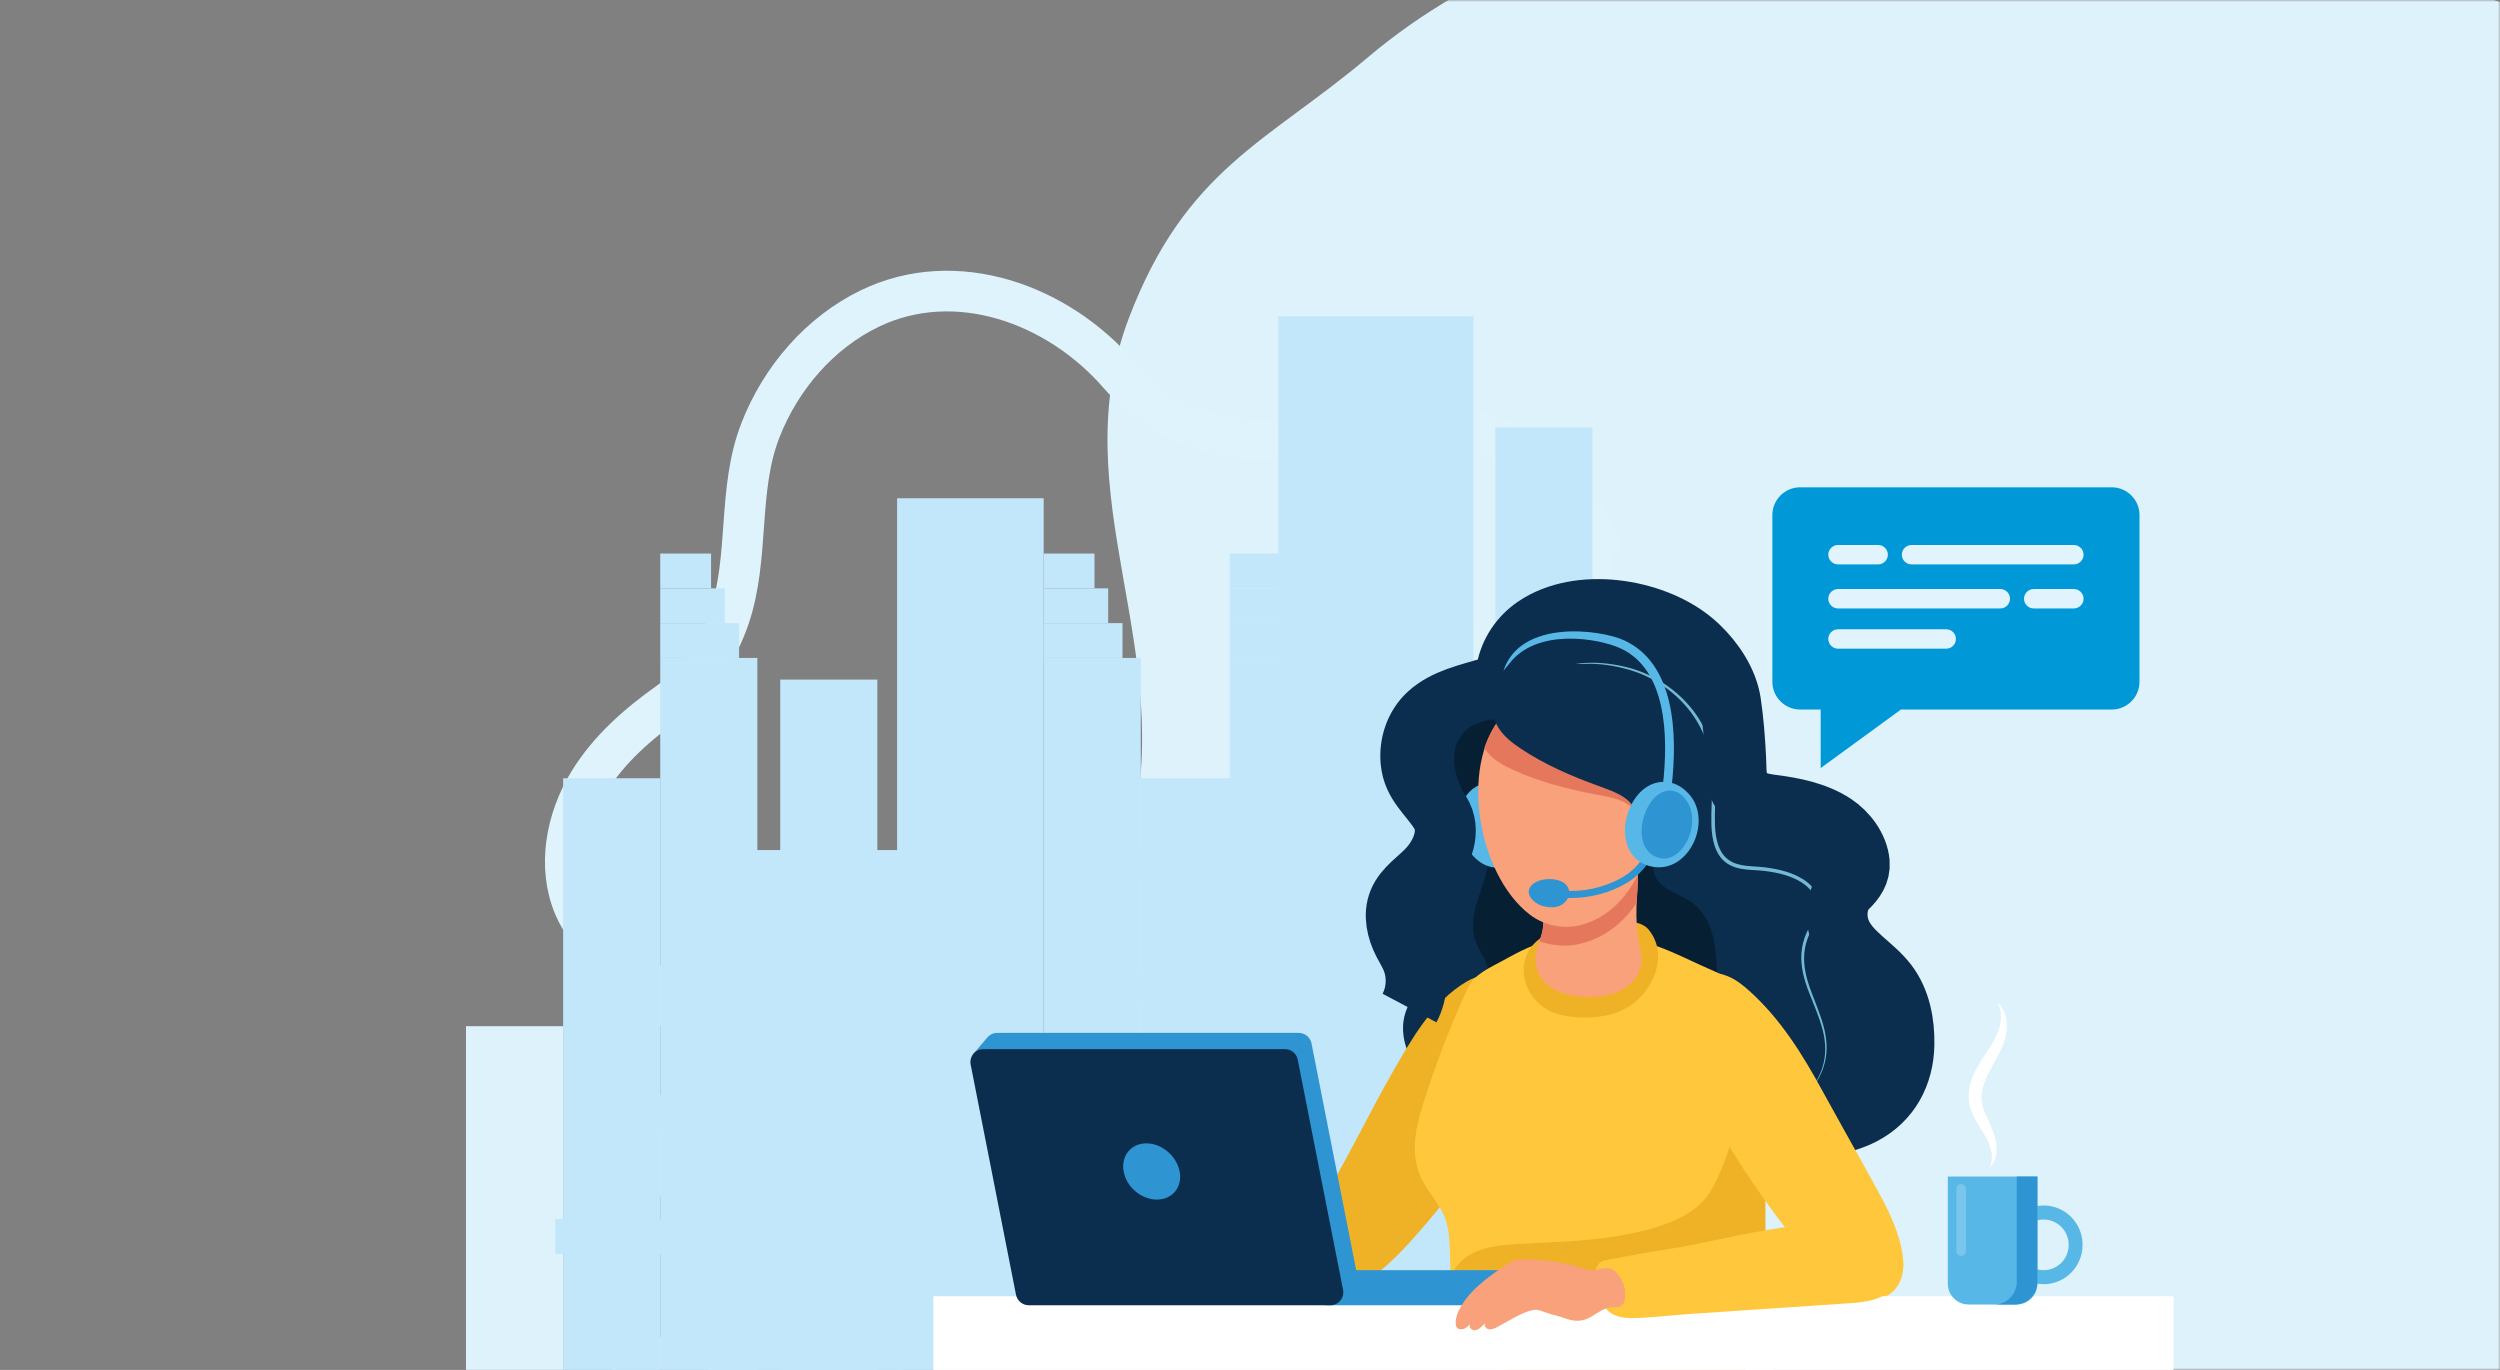 <svg width="615" height="337" viewBox="0 0 615 337" fill="none" xmlns="http://www.w3.org/2000/svg">
<rect x="0" y="0" width="615" height="337" fill="#808080" stroke="none"/>
<mask id="mask0_319_39" style="mask-type:alpha" maskUnits="userSpaceOnUse" x="0" y="0" width="615" height="337">
<rect width="615" height="337" fill="#F8F8F8"/>
</mask>
<g mask="url(#mask0_319_39)">
<path d="M336.561 14.057C311.789 34.975 291.783 41.49 277.788 78.029C261.006 121.846 290.205 159.863 277.788 206.7C267.435 245.754 254.779 265.16 231.911 290.3C206.602 318.122 184.961 313.275 156.275 332.826C-19.268 452.467 652 332.826 652 332.826V14.057C652 14.057 443.302 -76.072 336.561 14.057Z" fill="#DEF2FC"/>
</g>
<g clip-path="url(#clip0_319_39)">
<path d="M223.058 309.507C214.28 306.371 204.658 307.273 195.327 307.142C186.001 307.011 171.448 305.497 167.936 295.172C164.221 284.246 169.607 272.916 169.651 261.876C169.662 258.854 169.344 255.795 168.298 252.96C163.41 239.679 147.038 236.462 141.301 223.225C137.017 213.337 139.23 201.532 144.863 192.343C149.756 184.361 156.928 178.085 164.512 172.72C171.421 167.836 176.703 159.942 179.41 151.917C184.467 136.932 181.36 120.543 187.031 105.93C192.111 92.84 201.836 81.751 213.984 75.894C235.178 65.668 260.229 74.763 275.341 92.256C283.445 101.636 295.094 107.082 306.951 108.049C329.981 109.929 353.969 97.451 375.305 111.535C386.182 118.713 393.864 131.442 396.258 144.875C397.606 152.441 397.453 160.86 394.521 168C391.639 175.031 386.669 180.761 382.395 186.836C375.3 196.926 371.415 210.414 378.05 221.783C380.954 226.754 385.146 230.819 389.124 234.981C399.305 245.645 403.074 261.34 399.568 275.555C395.59 291.692 382.976 302.285 366.555 304.312C354.402 305.814 340.945 303.853 329.926 310.256" stroke="#DFF3FD" stroke-width="10" stroke-miterlimit="10"/>
<path d="M420.725 161.844H396.835V336.991H420.725V161.844Z" fill="#DEF2FC"/>
<path d="M391.758 215.604H360.723V337H391.758V215.604Z" fill="#C2E7FA"/>
<path d="M436.252 251.745H406.123V337H436.252V251.745Z" fill="#DEF2FC"/>
<path d="M416.232 153.293H396.83V161.853H416.232V153.293Z" fill="#DEF2FC"/>
<path d="M412.708 144.733H396.835V153.293H412.708V144.733Z" fill="#DEF2FC"/>
<path d="M409.34 136.173H396.835V144.733H409.34V136.173Z" fill="#DEF2FC"/>
<path d="M326.406 161.844H302.516V336.991H326.406V161.844Z" fill="#C2E7FA"/>
<path d="M391.759 105.139H367.868V336.991H391.759V105.139Z" fill="#C2E7FA"/>
<path d="M302.516 269.214H254.729V336.991H302.516V269.214Z" fill="#C2E7FA"/>
<path d="M362.461 77.803H314.461V337H362.461V77.803Z" fill="#C2E7FA"/>
<path d="M321.912 153.293H302.51V161.853H321.912V153.293Z" fill="#C2E7FA"/>
<path d="M318.389 144.733H302.516V153.293H318.389V144.733Z" fill="#C2E7FA"/>
<path d="M315.021 136.173H302.516V144.733H315.021V136.173Z" fill="#C2E7FA"/>
<path d="M280.63 161.844H256.739V336.991H280.63V161.844Z" fill="#C2E7FA"/>
<path d="M304.52 191.457H280.63V337H304.52V191.457Z" fill="#C2E7FA"/>
<path d="M256.74 122.57H220.685V336.991H256.74V122.57Z" fill="#C2E7FA"/>
<path d="M276.136 153.293H256.733V161.853H276.136V153.293Z" fill="#C2E7FA"/>
<path d="M272.612 144.733H256.739V153.293H272.612V144.733Z" fill="#C2E7FA"/>
<path d="M269.245 136.173H256.739V144.733H269.245V136.173Z" fill="#C2E7FA"/>
<path d="M186.31 161.844H162.42V336.991H186.31V161.844Z" fill="#C2E7FA"/>
<path d="M162.421 191.457H138.53V337H162.421V191.457Z" fill="#C2E7FA"/>
<path d="M215.827 167.178H191.937V337H215.827V167.178Z" fill="#C2E7FA"/>
<path d="M138.524 252.442H114.634V336.991H138.524V252.442Z" fill="#DEF2FC"/>
<path d="M222.365 209.123H174.365V337H222.365V209.123Z" fill="#C2E7FA"/>
<path d="M181.816 153.293H162.414V161.853H181.816V153.293Z" fill="#C2E7FA"/>
<path d="M156.009 299.899H136.606V308.46H156.009V299.899Z" fill="#C2E7FA"/>
<path d="M178.293 144.733H162.42V153.293H178.293V144.733Z" fill="#C2E7FA"/>
<path d="M174.925 136.173H162.42V144.733H174.925V136.173Z" fill="#C2E7FA"/>
<path d="M296.976 207.872H265.565V216.432H296.976V207.872Z" fill="#C2E7FA"/>
<path d="M296.976 238.548H265.565V247.108H296.976V238.548Z" fill="#C2E7FA"/>
<path d="M296.976 269.214H265.565V277.774H296.976V269.214Z" fill="#C2E7FA"/>
<path d="M176.59 269.214H145.179V277.774H176.59V269.214Z" fill="#C2E7FA"/>
<path d="M176.59 299.899H145.179V308.46H176.59V299.899Z" fill="#C2E7FA"/>
<path d="M443.302 277.575C434.749 280.591 424.431 280.285 416.645 275.308C408.996 270.413 402.021 266.879 392.607 267.053C384.197 267.206 377.238 271.741 369.09 272.708C362.63 273.472 356.066 270.665 351.381 266.158C346.812 261.76 343.776 255.057 345.76 249.042C346.801 245.89 349.075 243.295 350.373 240.241C353.365 233.199 345.486 228.955 347.442 221.541C349.107 215.237 356.044 210.741 355.946 204.224C355.869 199.455 352.165 195.756 350.861 191.342C349.546 186.89 349.836 181.902 352.159 177.832C353.863 174.844 356.609 172.397 359.781 171.047C362.636 169.834 365.819 169.813 368.027 167.327C371.956 162.897 373.403 158.1 378.794 154.86C383.358 152.118 389.391 151.943 394.629 152.424C406.267 153.489 417.566 159.613 424.124 169.37C426.448 172.828 428.124 176.368 428.184 180.476C428.25 184.967 428.245 189.485 431.006 193.303C433.324 196.51 437.044 198.384 440.732 199.832C444.42 201.279 448.288 202.448 451.526 204.726C454.764 207.005 457.334 210.725 456.956 214.658C456.638 217.952 454.354 220.815 454.047 224.109C453.493 230.097 459.279 234.45 462.846 239.302C467.844 246.092 468.671 255.696 464.912 263.235C460.584 271.916 452.721 273.877 444.48 277.144C444.096 277.286 443.702 277.433 443.302 277.575Z" fill="#0B2D4E"/>
<path d="M381.106 165.59C383.934 163.94 387.221 163.186 390.492 163.055C393.769 162.929 397.057 163.35 400.24 164.142C406.623 165.743 412.437 169.534 416.492 174.746C418.497 177.368 420.048 180.345 420.968 183.525C421.894 186.715 422.081 190.047 422.042 193.314C422.009 196.587 421.774 199.837 421.883 203.055C421.949 204.65 422.152 206.245 422.639 207.737C423.116 209.222 423.949 210.594 425.182 211.484C426.398 212.402 427.954 212.79 429.532 212.981C431.116 213.167 432.765 213.178 434.409 213.396C437.669 213.833 440.984 214.609 443.828 216.472C445.225 217.401 446.48 218.695 447.088 220.334C447.718 221.968 447.592 223.754 447.17 225.387C446.677 227.037 445.74 228.419 445.088 229.862C444.436 231.304 444.014 232.855 443.872 234.44C443.57 237.619 444.387 240.809 445.526 243.83C446.639 246.873 447.981 249.872 448.759 253.068C449.143 254.663 449.373 256.308 449.351 257.952C449.329 259.597 449.028 261.235 448.491 262.781C447.417 265.879 445.395 268.632 442.781 270.577C445.351 268.567 447.291 265.786 448.277 262.705C449.307 259.618 449.17 256.275 448.321 253.172C447.504 250.042 446.146 247.081 444.978 244.033C443.795 241.001 442.891 237.723 443.165 234.374C443.291 232.713 443.713 231.069 444.381 229.539C445.061 228.015 445.97 226.655 446.403 225.163C446.781 223.656 446.885 222.055 446.321 220.629C445.784 219.203 444.666 218.04 443.362 217.177C440.716 215.445 437.483 214.685 434.31 214.281C432.721 214.074 431.094 214.074 429.434 213.888C427.79 213.697 426.053 213.298 424.634 212.238C423.215 211.195 422.289 209.627 421.785 208.026C421.264 206.415 421.072 204.743 421.007 203.093C420.913 199.799 421.16 196.548 421.204 193.309C421.253 190.075 421.083 186.835 420.201 183.749C419.314 180.673 417.851 177.761 415.933 175.183C412.048 170.053 406.393 166.256 400.136 164.59C397.013 163.738 393.764 163.246 390.509 163.295C387.254 163.334 383.972 164.005 381.106 165.59Z" fill="#73B8D4"/>
<path d="M422.284 237.783C422.585 245.142 420.876 250.67 414.125 254.314C408.75 257.215 402.307 258.165 396.373 258.313C386.422 258.559 375.332 255.996 367.886 249.026C366.532 247.758 365.239 246.212 365.141 244.366C365.053 242.689 365.979 241.11 366.061 239.427C366.198 236.597 363.99 234.254 363.004 231.599C361.7 228.092 362.587 224.175 363.754 220.618C364.927 217.062 366.39 213.473 366.215 209.736C365.984 204.89 363.064 200.657 360.724 196.401C358.385 192.145 356.544 186.966 358.544 182.541C359.859 179.624 363.004 177.384 366.215 177.029C369.606 176.652 372.653 180.52 374.828 182.645C377.754 185.508 381.009 188.037 384.51 190.157C389.354 193.09 394.674 195.254 399.233 198.613C401.989 200.646 404.948 203.437 406.268 206.677C407.753 210.326 405.156 213.861 408.295 217.215C410.323 219.378 413.435 220.116 415.884 221.793C421.139 225.36 422.043 231.97 422.284 237.783Z" fill="#061F33"/>
<path d="M367.321 278.968C374.307 268.233 378.658 255.057 372.587 242.934C371.973 241.705 371.234 240.367 369.924 239.93C367.113 238.996 363.3 240.001 360.856 241.432C352.374 246.387 347.19 255.723 342.423 264.027C337.476 272.653 333.174 281.634 328.205 290.249C326.188 293.74 324.156 297.275 323.076 301.153C322.128 304.551 322.024 308.441 323.317 311.768C328.901 326.141 344.248 308.534 348.922 303.218C355.59 295.625 361.815 287.43 367.321 278.968Z" fill="#EFB126"/>
<path d="M430.552 266.955C432.563 258.477 433.604 249.801 429.05 244.022C426.996 241.41 423.33 239.597 420.333 238.307C414.486 235.789 408.508 232.402 402.251 231.304C395.654 230.146 388.317 229.43 381.737 231.091C377.561 232.14 373.655 234.09 369.918 236.188C366.68 238.007 362.702 239.58 361.129 242.967C357.315 251.184 353.935 259.755 351.124 268.359C348.773 275.559 346.198 283.109 349.897 290.408C351.096 292.773 352.839 294.794 354.209 297.056C355.737 299.574 356.307 301.94 356.505 304.841C356.959 311.467 356.784 318.11 356.762 324.742C356.757 326.654 356.784 328.643 357.622 330.358C359.277 333.745 363.776 333.794 367.014 333.789C377.693 333.773 388.372 333.751 399.051 333.734C403.495 333.729 406.892 334.27 411.062 335.122C414.574 335.843 417.588 334.073 419.27 330.817C420.864 327.736 420.985 324.136 421.155 320.667C421.818 307.184 423.735 293.767 426.875 280.64C427.785 276.931 429.341 272.068 430.552 266.955Z" fill="#FFC73C"/>
<path d="M405.818 242.29C408.333 238.072 408.903 232.806 405.61 228.742C404.103 226.884 401.44 226.677 399.16 226.633C394.678 226.551 390.185 227.026 385.818 228.042C381.66 229.015 377.413 230.654 375.61 234.844C374.274 237.958 374.739 241.558 376.504 244.404C378.104 246.988 380.761 248.906 383.731 249.61C388.52 250.747 394.125 250.594 398.695 248.682C401.56 247.48 404.125 245.12 405.818 242.29Z" fill="#EFB126"/>
<path d="M434.338 305.835C434.305 299.334 434.272 292.828 434.239 286.327C434.228 284.065 435.702 270.282 432.168 270.441C431.785 270.457 431.439 270.654 431.127 270.872C429.368 272.123 428.47 274.226 427.648 276.215C425.073 282.459 422.914 292.462 417.555 296.832C412.109 301.279 403.731 303.153 396.964 304.218C389.057 305.464 381.025 305.556 373.036 306.043C367.869 306.354 362.17 307.097 358.773 310.992C356.351 313.773 355.113 317.946 353.82 321.344C352.691 324.316 351.787 327.845 354.083 330.533C355.064 331.68 356.423 332.434 357.787 333.079C362.773 335.422 368.219 336.602 373.655 337.509C388.865 340.05 404.372 340.574 419.78 339.842C423.073 339.684 426.645 339.356 429.072 337.138C430.881 335.483 431.73 333.052 432.338 330.681C434.409 322.606 434.376 314.166 434.338 305.835Z" fill="#EFB126"/>
<path d="M361.496 194.784C355.666 200.76 360.954 215.368 370.247 213.254C380.235 210.982 378.729 195.467 369.699 192.921C366.181 191.927 363.37 192.861 361.496 194.784Z" fill="#57B8E8"/>
<path d="M441.044 276.592C446.885 277.335 453.038 276.821 458.255 274.101C464.896 270.637 468.222 264.278 468.359 256.969C468.457 251.675 467.433 246.152 464.222 241.929C460.737 237.335 454.89 234.516 452.726 229.179C451.323 225.721 451.658 221.017 454.436 218.34C456.205 216.636 457.586 214.718 457.362 212.167C457.027 208.414 454.271 204.803 451.197 202.776C446.682 199.804 441.072 198.712 435.79 198.045C432.212 197.592 428.65 196.592 427.543 192.752C426.946 190.681 427.067 188.496 426.952 186.365C426.716 181.826 426.382 177.286 425.702 172.785C424.919 167.6 421.538 162.58 417.774 159.007C417.231 158.493 416.672 158.002 416.092 157.532C406.377 149.687 388.399 146.906 377.687 154.178C374.033 156.658 371.474 160.449 370.663 164.787C370.12 167.688 369.331 168.31 366.493 169.19C361.332 170.785 355.48 171.921 351.381 175.691C348.176 178.641 346.702 183.11 347.129 187.398C347.672 192.872 351.513 195.489 354.263 199.832C357.069 204.262 354.861 209.834 351.606 213.489C349.096 216.303 345.535 218.362 344.116 221.853C342.812 225.065 343.677 228.78 345.25 231.867C345.891 233.118 346.642 234.314 347.206 235.598C348.921 239.515 348.746 244.202 346.74 247.977" stroke="#0B2D4E" stroke-width="15" stroke-miterlimit="10"/>
<path d="M457.603 285.065C459.389 288.277 461.165 291.495 462.907 294.734C466.447 301.306 473.016 315.909 462.496 319.52C457.198 321.339 454.168 319.558 450.661 315.712C437.412 301.153 426.114 284.83 417.155 267.316C413.824 260.798 404.974 243.814 415.719 239.93C419.111 238.706 423.023 238.99 426.201 240.695C427.653 241.476 428.946 242.525 430.174 243.617C437.932 250.512 443.456 259.411 448.365 268.441C451.417 274.019 454.529 279.531 457.603 285.065Z" fill="#FFC73C"/>
<path d="M396.712 244.437C399.911 243.415 402.547 241.432 403.533 238.275C404.432 235.412 403.018 232.194 402.766 229.304C402.525 226.535 402.492 223.754 402.678 220.984C402.848 218.422 403.095 215.756 402.695 213.2C402.47 211.741 401.665 211.992 400.185 211.408C398.706 210.829 397.046 210.823 395.435 210.829C392.142 210.834 383.55 210.599 381.517 213.478C380.58 214.8 380.509 216.466 380.465 218.04C380.411 219.941 380.076 222.405 379.764 225.06C379.627 226.24 379.709 227.42 379.528 228.589C379.326 229.905 378.827 231.162 378.389 232.418C376.734 237.177 378.285 241.705 383.446 243.88C387.145 245.458 392.432 245.808 396.712 244.437Z" fill="#F8A17A"/>
<path d="M402.679 213.205C402.454 211.746 401.649 211.998 400.169 211.413C398.69 210.834 397.03 210.829 395.419 210.834C392.126 210.84 383.534 210.605 381.501 213.484C380.564 214.806 380.493 216.472 380.449 218.045C380.394 219.946 380.06 222.41 379.748 225.065C379.611 226.245 379.693 227.425 379.512 228.594C379.359 229.594 379.03 230.561 378.69 231.522C381.885 232.702 385.49 232.97 388.822 232.151C394.821 230.676 399.369 226.955 402.607 222.11C402.624 221.733 402.635 221.356 402.662 220.979C402.827 218.428 403.073 215.756 402.679 213.205Z" fill="#E5785C"/>
<path d="M407.463 194.451C407.435 190.064 406.827 185.907 405.698 182.448C400.816 167.54 382.165 163.858 370.932 174.56C358.406 186.491 363.201 215.024 376.395 225.043C379.924 227.72 384.713 228.665 388.997 227.518C401.956 224.054 407.545 208.152 407.463 194.451Z" fill="#F8A17A"/>
<path d="M405.008 194.822C410.745 191.692 412.514 199.613 411.523 203.557C411.117 205.185 410.471 206.775 409.457 208.114C408.093 209.916 404.186 212.91 401.939 210.938C400.92 210.042 400.816 208.523 400.783 207.168C400.701 203.53 401.118 196.942 405.008 194.822Z" fill="#F8A17A"/>
<path d="M386.317 220.913C384.909 220.913 383.495 220.809 382.076 220.602L382.328 218.886C387.479 219.646 392.613 218.93 397.183 216.816C398.421 216.242 399.473 215.641 400.399 214.975C402.076 213.762 403.517 212.183 404.563 210.402L406.064 211.277C404.897 213.265 403.292 215.03 401.424 216.379C400.41 217.111 399.265 217.767 397.922 218.389C394.3 220.061 390.355 220.913 386.317 220.913Z" fill="#2F95D2"/>
<path d="M377.047 217.515C379.145 215.718 383.808 215.876 385.348 217.739C386.488 219.121 386.142 220.875 384.882 222.044C383.397 223.426 381.562 223.344 379.71 222.929C377.397 222.405 374.521 219.679 377.047 217.515Z" fill="#2F95D2"/>
<path d="M407.49 183.066C402.35 167.371 382.712 163.497 370.888 174.762C368.274 177.253 366.39 180.433 365.135 184.005C365.398 184.41 365.694 184.819 366.044 185.229C367.666 187.103 369.907 188.327 372.159 189.365C378.74 192.397 385.836 194.178 392.964 195.511C393.49 195.609 394.016 195.707 394.542 195.811C396.504 196.199 398.454 196.68 400.164 197.685C405.008 200.531 402.925 206.792 406.476 209.534C406.799 209.78 407.123 209.944 407.446 210.058C408.755 205.382 409.369 200.422 409.342 195.707C409.32 191.085 408.679 186.704 407.49 183.066Z" fill="#E5785C"/>
<path d="M395.057 194.014C396.931 194.707 398.778 195.494 400.307 196.756C404.635 200.334 401.578 206.185 404.641 209.457C407.358 212.358 411.479 208.523 412.558 205.846C414.547 200.913 414.432 195.423 414.284 190.102C414.202 187.136 414.114 184.131 413.243 181.296C412.29 178.204 410.438 175.445 408.235 173.069C401.868 166.218 392.258 162.656 382.954 163.241C375.677 163.7 362.91 169.796 368.62 179.029C369.924 181.137 371.935 182.7 373.995 184.082C380.006 188.125 386.729 191.009 393.551 193.456C394.044 193.648 394.553 193.828 395.057 194.014Z" fill="#0B2D4E"/>
<path d="M407.419 192.566C399.32 194.636 396.192 209.851 405.227 212.877C414.936 216.133 421.769 202.11 415.397 195.243C412.909 192.566 410.027 191.899 407.419 192.566Z" fill="#57B8E8"/>
<path d="M410.075 194.522C404.487 195.418 401.04 207.261 406.804 210.517C412.996 214.019 418.804 203.475 415.166 197.401C413.741 195.03 411.873 194.232 410.075 194.522Z" fill="#2F95D2"/>
<path d="M411.204 193.631L409.045 193.38C410.508 180.755 409.884 164.623 398.591 159.471C393.243 157.029 377.923 154.325 371.183 163.394C370.373 164.301 369.83 165.065 369.83 165.065C374.011 152.206 393.725 154.866 399.495 157.499C411.977 163.197 412.749 180.291 411.204 193.631Z" fill="#57B8E8"/>
<path d="M534.691 318.871H229.604V340.148H534.691V318.871Z" fill="white"/>
<path d="M370.411 312.462H326.198V321.093H370.411V312.462Z" fill="#2F95D2"/>
<path d="M333.787 313.298L322.631 256.663C322.335 255.166 321.02 254.09 319.491 254.09H245.313C244.239 254.09 243.318 254.62 242.743 255.406L242.732 255.395L239.308 259.433L242.349 258.766L253.335 314.527C253.63 316.024 254.945 317.1 256.474 317.1H330.647C332.658 317.105 334.171 315.27 333.787 313.298Z" fill="#2F95D2"/>
<path d="M253.083 321.093H327.256C329.272 321.093 330.785 319.258 330.396 317.291L319.24 260.656C318.944 259.16 317.629 258.083 316.1 258.083H241.922C239.905 258.083 238.393 259.919 238.782 261.886L249.938 318.52C250.234 320.011 251.549 321.093 253.083 321.093Z" fill="#0B2D4E"/>
<path d="M276.414 288.179C277.099 291.997 280.759 295.095 284.589 295.095C288.419 295.095 290.928 291.997 290.189 288.179C289.449 284.36 285.789 281.263 282.013 281.263C278.233 281.263 275.729 284.36 276.414 288.179Z" fill="#2F95D2"/>
<path d="M489.421 287.277C490.237 285.595 490.095 283.819 489.574 282.213C489.081 280.569 488.194 279.159 487.235 277.608C486.265 276.084 485.279 274.423 484.676 272.418C484.062 270.397 484.238 268.124 484.802 266.207C486.018 262.295 488.517 259.411 490.232 256.455C491.092 254.964 491.799 253.445 492.078 251.768C492.391 250.107 492.287 248.337 491.465 246.666C492.884 247.906 493.574 249.911 493.667 251.856C493.755 253.822 493.256 255.811 492.506 257.564C491.015 261.121 488.78 264.005 487.909 267.125C487.416 268.671 487.295 270.167 487.646 271.664C487.936 273.199 488.742 274.751 489.47 276.428C490.237 278.067 490.972 279.962 491.136 281.913C491.295 283.847 490.856 286.021 489.421 287.277Z" fill="white"/>
<path d="M496.079 320.907H484.287C481.454 320.907 479.164 318.618 479.164 315.8V289.43H501.207V315.8C501.202 318.624 498.906 320.907 496.079 320.907Z" fill="#57B8E8"/>
<path d="M502.741 296.548C497.454 296.548 493.169 300.886 493.169 306.228C493.169 311.571 497.454 315.909 502.741 315.909C508.029 315.909 512.314 311.571 512.314 306.228C512.314 300.886 508.029 296.548 502.741 296.548ZM502.741 312.462C499.339 312.462 496.583 309.67 496.583 306.234C496.583 302.798 499.339 300.006 502.741 300.006C506.144 300.006 508.9 302.798 508.9 306.234C508.9 309.67 506.144 312.462 502.741 312.462Z" fill="#57B8E8"/>
<path opacity="0.2" d="M482.457 308.96C481.8 308.96 481.263 308.424 481.263 307.774V292.456C481.263 291.801 481.8 291.271 482.457 291.271C483.115 291.271 483.646 291.806 483.646 292.456V307.774C483.646 308.424 483.109 308.96 482.457 308.96Z" fill="white"/>
<path d="M496.112 289.43V315.346C496.112 318.422 493.613 320.913 490.528 320.913H495.619C498.703 320.913 501.202 318.422 501.202 315.346V289.43H496.112Z" fill="#2F95D2"/>
<path d="M442.837 174.549H519.481C523.24 174.549 526.314 171.484 526.314 167.737V126.688C526.314 122.94 523.24 119.876 519.481 119.876H442.837C439.078 119.876 436.004 122.94 436.004 126.688V167.737C436.004 171.484 439.078 174.549 442.837 174.549Z" fill="#0098D7"/>
<path d="M447.889 188.944V163.814L467.625 174.549L447.889 188.944Z" fill="#0098D7"/>
<path d="M492.073 149.676H452.151C450.836 149.676 449.757 148.605 449.757 147.289C449.757 145.978 450.831 144.902 452.151 144.902H492.073C493.388 144.902 494.468 145.972 494.468 147.289C494.462 148.6 493.388 149.676 492.073 149.676Z" fill="#E1F4FD"/>
<path d="M510.166 149.676H500.298C498.983 149.676 497.903 148.605 497.903 147.289C497.903 145.978 498.977 144.902 500.298 144.902H510.166C511.481 144.902 512.56 145.972 512.56 147.289C512.555 148.6 511.481 149.676 510.166 149.676Z" fill="#E1F4FD"/>
<path d="M470.244 134.068H510.166C511.481 134.068 512.561 135.139 512.561 136.456C512.561 137.767 511.487 138.843 510.166 138.843H470.244C468.929 138.843 467.85 137.772 467.85 136.456C467.85 135.145 468.924 134.068 470.244 134.068Z" fill="#E1F4FD"/>
<path d="M452.151 134.068H462.02C463.335 134.068 464.414 135.139 464.414 136.456C464.414 137.767 463.34 138.843 462.02 138.843H452.151C450.836 138.843 449.757 137.772 449.757 136.456C449.757 135.145 450.836 134.068 452.151 134.068Z" fill="#E1F4FD"/>
<path d="M478.764 159.575H452.151C450.836 159.575 449.757 158.504 449.757 157.188C449.757 155.877 450.831 154.8 452.151 154.8H478.764C480.079 154.8 481.159 155.871 481.159 157.188C481.159 158.504 480.079 159.575 478.764 159.575Z" fill="#E1F4FD"/>
<path d="M405.873 308.015C406.778 307.862 407.682 307.714 408.591 307.572C413.002 306.884 417.396 306.064 421.769 305.114C430.426 303.24 439.127 301.629 447.938 300.793C448.869 300.705 449.806 300.623 450.743 300.552C454.694 300.257 458.831 300.159 462.447 302.038C466.063 303.923 468.94 308.375 468.058 312.669C467.439 315.685 465.121 317.957 462.551 319.105C459.981 320.252 457.149 320.448 454.371 320.634C445.374 321.241 436.382 321.842 427.385 322.448C422.931 322.743 418.476 323.049 414.027 323.36C409.775 323.655 405.457 324.256 401.194 324.251C399.391 324.251 397.375 323.912 395.863 322.71C393.753 321.044 392.488 317.493 392.285 314.712C392.181 313.27 392.46 311.522 393.567 310.632C394.159 310.156 394.915 310.009 395.638 309.878C399.052 309.249 402.454 308.594 405.873 308.015Z" fill="#FFC73C"/>
<path d="M395.78 321.678C393.605 322.126 391.906 324.032 389.742 324.666C388.197 325.119 386.542 324.879 385.057 324.322C383.693 323.814 382.306 323.541 380.904 323.093C379.813 322.743 378.339 322.011 377.161 322.251C374.087 322.89 371.019 325.07 368.23 326.485C367.605 326.802 366.915 327.13 366.225 326.999C365.534 326.867 364.959 326.032 365.348 325.453C364.548 326.201 363.485 327.692 362.192 327.113C361.66 326.878 361.343 326.179 361.638 325.677C361.195 326.163 360.729 326.665 360.115 326.906C359.502 327.146 358.696 327.042 358.334 326.491C358.165 326.234 358.115 325.911 358.099 325.606C358.044 324.54 358.367 323.491 358.811 322.524C361.008 317.75 365.973 314.204 370.197 311.358C370.942 310.856 371.704 310.342 372.57 310.08C373.342 309.845 374.159 309.818 374.97 309.818C380.208 309.796 385.451 310.637 390.416 312.303C391.49 312.664 392.673 312.358 393.742 312.156C394.536 312.008 395.363 311.861 396.136 312.085C397.002 312.336 397.676 313.019 398.202 313.751C399.172 315.095 399.917 316.87 399.796 318.558C399.709 319.837 399.61 321.219 398.098 321.492C397.484 321.601 396.854 321.536 396.235 321.596C396.081 321.623 395.933 321.645 395.78 321.678Z" fill="#F8A17A"/>
</g>
<defs>
<clipPath id="clip0_319_39">
<rect width="650" height="290" fill="white" transform="translate(77.812 47)"/>
</clipPath>
</defs>
</svg>
